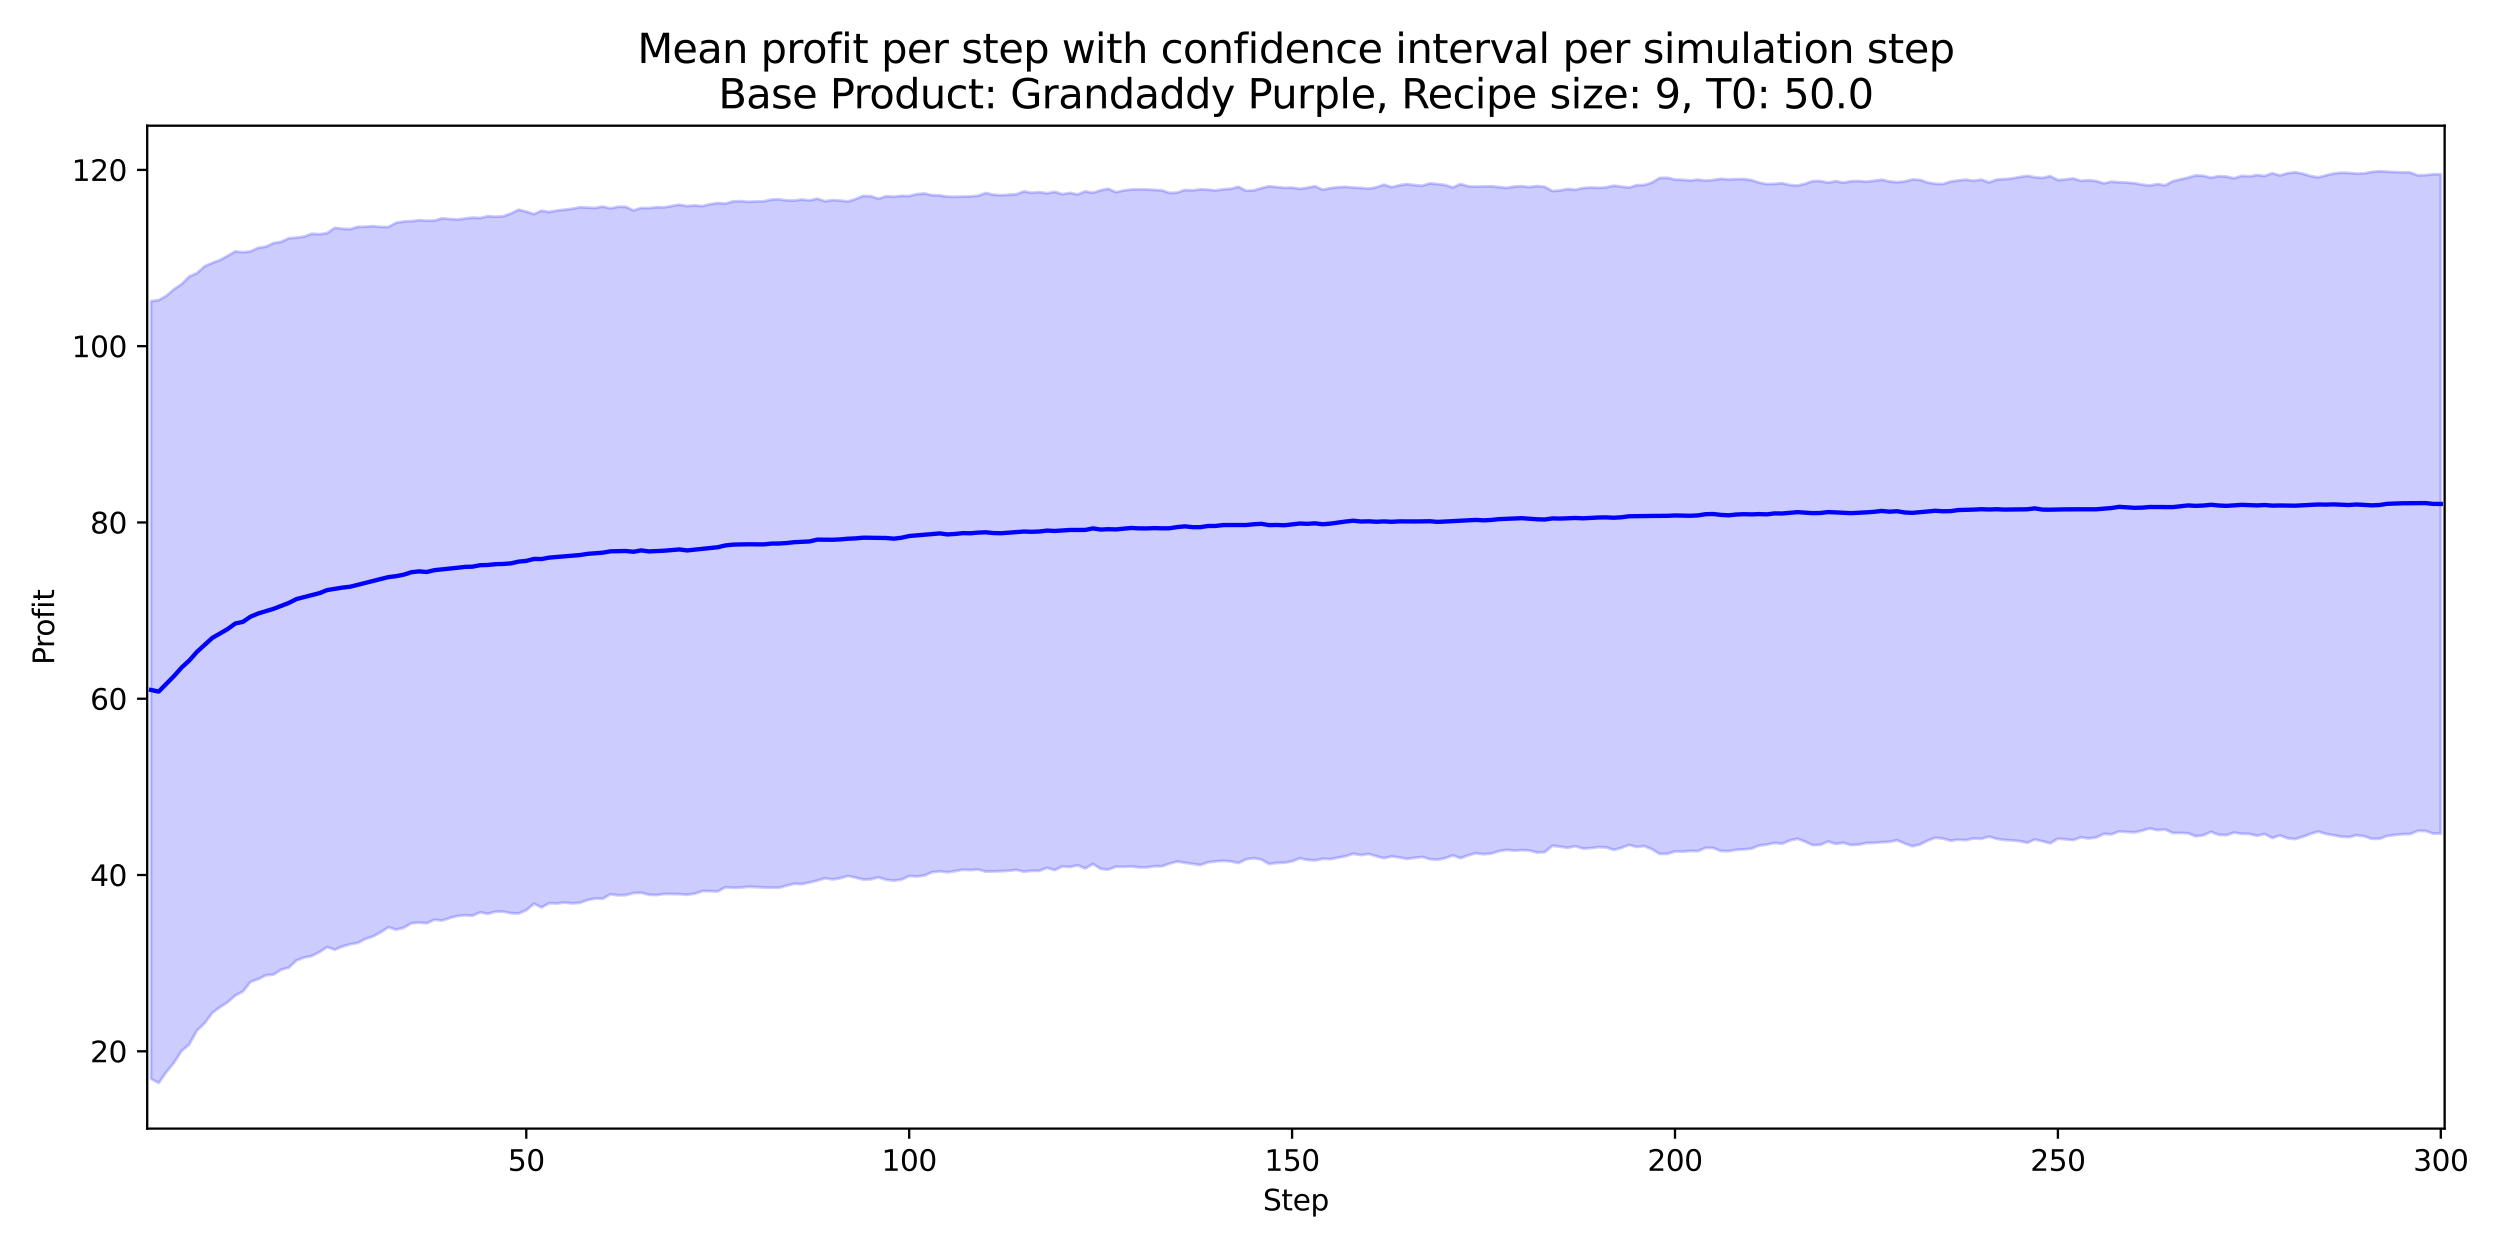 <?xml version="1.0" encoding="utf-8" standalone="no"?>
<!DOCTYPE svg PUBLIC "-//W3C//DTD SVG 1.1//EN"
  "http://www.w3.org/Graphics/SVG/1.1/DTD/svg11.dtd">
<svg xmlns:xlink="http://www.w3.org/1999/xlink" width="864pt" height="432pt" viewBox="0 0 864 432" xmlns="http://www.w3.org/2000/svg" version="1.1">
 <defs>
  <style type="text/css">*{stroke-linejoin: round; stroke-linecap: butt}</style>
 </defs>
 <g id="figure_1">
  <g id="patch_1">
   <path d="M 0 432 
L 864 432 
L 864 0 
L 0 0 
z
" style="fill: #ffffff"/>
  </g>
  <g id="axes_1">
   <g id="patch_2">
    <path d="M 50.87 390.04 
L 844.866 390.04 
L 844.866 43.44 
L 50.87 43.44 
z
" style="fill: #ffffff"/>
   </g>
   <g id="FillBetweenPolyCollection_1">
    <defs>
     <path id="ma1420faa68" d="M 52.193 -327.915 
L 52.193 -59.173 
L 54.84 -57.715 
L 57.487 -61.469 
L 60.133 -64.711 
L 62.78 -68.809 
L 65.427 -71.056 
L 68.073 -75.859 
L 70.72 -78.362 
L 73.367 -81.945 
L 76.013 -83.915 
L 78.66 -85.613 
L 81.307 -87.953 
L 83.953 -89.356 
L 86.6 -92.676 
L 89.246 -93.627 
L 91.893 -94.944 
L 94.54 -95.184 
L 97.186 -96.896 
L 99.833 -97.596 
L 102.48 -100.084 
L 105.126 -101.095 
L 107.773 -101.605 
L 110.42 -102.964 
L 113.066 -104.7 
L 115.713 -103.786 
L 118.36 -104.907 
L 121.006 -105.668 
L 123.653 -106.132 
L 126.3 -107.518 
L 128.946 -108.396 
L 131.593 -109.816 
L 134.24 -111.564 
L 136.886 -110.741 
L 139.533 -111.344 
L 142.18 -112.927 
L 144.826 -113.173 
L 147.473 -112.906 
L 150.119 -114.148 
L 152.766 -113.847 
L 155.413 -114.75 
L 158.059 -115.424 
L 160.706 -115.684 
L 163.353 -115.552 
L 165.999 -116.715 
L 168.646 -116.19 
L 171.293 -116.964 
L 173.939 -116.921 
L 176.586 -116.405 
L 179.233 -116.307 
L 181.879 -117.428 
L 184.526 -119.653 
L 187.173 -118.398 
L 189.819 -119.851 
L 192.466 -119.762 
L 195.113 -120.081 
L 197.759 -119.79 
L 200.406 -119.987 
L 203.053 -120.94 
L 205.699 -121.482 
L 208.346 -121.41 
L 210.993 -122.958 
L 213.639 -122.566 
L 216.286 -122.639 
L 218.932 -123.35 
L 221.579 -123.471 
L 224.226 -122.788 
L 226.872 -122.662 
L 229.519 -123.037 
L 232.166 -123.017 
L 234.812 -122.986 
L 237.459 -122.763 
L 240.106 -123.139 
L 242.752 -124.048 
L 245.399 -124.008 
L 248.046 -123.921 
L 250.692 -125.372 
L 253.339 -125.165 
L 255.986 -125.259 
L 258.632 -125.534 
L 261.279 -125.427 
L 263.926 -125.289 
L 266.572 -125.248 
L 269.219 -125.194 
L 271.866 -125.915 
L 274.512 -126.575 
L 277.159 -126.452 
L 279.806 -127.038 
L 282.452 -127.658 
L 285.099 -128.475 
L 287.745 -128.079 
L 290.392 -128.491 
L 293.039 -129.267 
L 295.685 -128.693 
L 298.332 -128.053 
L 300.979 -128.109 
L 303.625 -128.79 
L 306.272 -127.946 
L 308.919 -127.659 
L 311.565 -128.002 
L 314.212 -129.247 
L 316.859 -129.084 
L 319.505 -129.456 
L 322.152 -130.585 
L 324.799 -130.867 
L 327.445 -130.539 
L 330.092 -130.941 
L 332.739 -131.432 
L 335.385 -131.297 
L 338.032 -131.523 
L 340.679 -130.78 
L 343.325 -130.842 
L 345.972 -130.92 
L 348.618 -131.07 
L 351.265 -131.367 
L 353.912 -130.745 
L 356.558 -131.056 
L 359.205 -131.029 
L 361.852 -132.08 
L 364.498 -131.281 
L 367.145 -132.574 
L 369.792 -132.354 
L 372.438 -132.956 
L 375.085 -131.856 
L 377.732 -133.41 
L 380.378 -131.722 
L 383.025 -131.467 
L 385.672 -132.472 
L 388.318 -132.4 
L 390.965 -132.573 
L 393.612 -132.236 
L 396.258 -132.23 
L 398.905 -132.624 
L 401.552 -132.6 
L 404.198 -133.537 
L 406.845 -134.257 
L 409.492 -133.839 
L 412.138 -133.457 
L 414.785 -133.044 
L 417.431 -133.962 
L 420.078 -134.303 
L 422.725 -134.503 
L 425.371 -134.304 
L 428.018 -133.726 
L 430.665 -135.02 
L 433.311 -135.427 
L 435.958 -134.927 
L 438.605 -133.403 
L 441.251 -133.781 
L 443.898 -133.848 
L 446.545 -134.307 
L 449.191 -135.395 
L 451.838 -134.81 
L 454.485 -134.641 
L 457.131 -135.202 
L 459.778 -135.085 
L 462.425 -135.606 
L 465.071 -136.1 
L 467.718 -136.952 
L 470.365 -136.487 
L 473.011 -136.865 
L 475.658 -136.091 
L 478.305 -135.397 
L 480.951 -136.037 
L 483.598 -135.665 
L 486.244 -135.172 
L 488.891 -135.52 
L 491.538 -135.845 
L 494.184 -135.073 
L 496.831 -134.897 
L 499.478 -135.432 
L 502.124 -136.376 
L 504.771 -135.42 
L 507.418 -136.408 
L 510.064 -137.13 
L 512.711 -136.783 
L 515.358 -136.996 
L 518.004 -137.828 
L 520.651 -138.29 
L 523.298 -138.028 
L 525.944 -138.182 
L 528.591 -138.069 
L 531.238 -137.36 
L 533.884 -137.507 
L 536.531 -139.694 
L 539.178 -139.396 
L 541.824 -139.003 
L 544.471 -139.56 
L 547.117 -138.723 
L 549.764 -138.908 
L 552.411 -139.23 
L 555.057 -139.137 
L 557.704 -138.295 
L 560.351 -138.949 
L 562.997 -139.998 
L 565.644 -139.3 
L 568.291 -139.596 
L 570.937 -138.485 
L 573.584 -136.883 
L 576.231 -136.904 
L 578.877 -137.753 
L 581.524 -137.683 
L 584.171 -137.904 
L 586.817 -137.844 
L 589.464 -139.024 
L 592.111 -138.922 
L 594.757 -137.884 
L 597.404 -137.848 
L 600.051 -138.308 
L 602.697 -138.456 
L 605.344 -138.71 
L 607.991 -139.797 
L 610.637 -140.091 
L 613.284 -140.678 
L 615.93 -140.394 
L 618.577 -141.518 
L 621.224 -142.139 
L 623.87 -141.114 
L 626.517 -139.902 
L 629.164 -140.015 
L 631.81 -141.185 
L 634.457 -140.357 
L 637.104 -140.723 
L 639.75 -139.942 
L 642.397 -140.11 
L 645.044 -140.651 
L 647.69 -140.684 
L 650.337 -140.949 
L 652.984 -141.052 
L 655.63 -141.614 
L 658.277 -140.483 
L 660.924 -139.534 
L 663.57 -140.16 
L 666.217 -141.48 
L 668.864 -142.467 
L 671.51 -142.186 
L 674.157 -141.455 
L 676.804 -141.828 
L 679.45 -141.632 
L 682.097 -142.228 
L 684.743 -142.113 
L 687.39 -142.879 
L 690.037 -142.09 
L 692.683 -141.715 
L 695.33 -141.543 
L 697.977 -141.331 
L 700.623 -140.739 
L 703.27 -141.879 
L 705.917 -141.24 
L 708.563 -140.557 
L 711.21 -142.153 
L 713.857 -141.945 
L 716.503 -141.648 
L 719.15 -142.636 
L 721.797 -142.252 
L 724.443 -142.548 
L 727.09 -143.814 
L 729.737 -143.63 
L 732.383 -144.667 
L 735.03 -144.477 
L 737.677 -144.317 
L 740.323 -144.922 
L 742.97 -145.706 
L 745.616 -145.096 
L 748.263 -145.349 
L 750.91 -144.122 
L 753.556 -144.122 
L 756.203 -144.032 
L 758.85 -142.979 
L 761.496 -143.337 
L 764.143 -144.53 
L 766.79 -143.497 
L 769.436 -143.364 
L 772.083 -144.277 
L 774.73 -143.828 
L 777.376 -143.799 
L 780.023 -143.158 
L 782.67 -143.746 
L 785.316 -142.388 
L 787.963 -143.274 
L 790.61 -142.29 
L 793.256 -142.017 
L 795.903 -142.825 
L 798.55 -143.83 
L 801.196 -144.618 
L 803.843 -143.799 
L 806.49 -143.361 
L 809.136 -142.842 
L 811.783 -142.693 
L 814.429 -143.335 
L 817.076 -142.978 
L 819.723 -142.101 
L 822.369 -142.137 
L 825.016 -143.081 
L 827.663 -143.445 
L 830.309 -143.7 
L 832.956 -143.733 
L 835.603 -144.858 
L 838.249 -144.818 
L 840.896 -143.933 
L 843.543 -143.928 
L 843.543 -371.742 
L 843.543 -371.742 
L 840.896 -371.774 
L 838.249 -371.453 
L 835.603 -371.381 
L 832.956 -372.394 
L 830.309 -372.447 
L 827.663 -372.52 
L 825.016 -372.671 
L 822.369 -372.805 
L 819.723 -372.601 
L 817.076 -372.069 
L 814.429 -371.976 
L 811.783 -372.234 
L 809.136 -372.305 
L 806.49 -372.019 
L 803.843 -371.393 
L 801.196 -370.69 
L 798.55 -371.14 
L 795.903 -371.946 
L 793.256 -372.449 
L 790.61 -372.145 
L 787.963 -371.348 
L 785.316 -372.121 
L 782.67 -371.19 
L 780.023 -371.496 
L 777.376 -371.016 
L 774.73 -371.221 
L 772.083 -370.369 
L 769.436 -370.985 
L 766.79 -371.107 
L 764.143 -370.577 
L 761.496 -371.241 
L 758.85 -371.374 
L 756.203 -370.611 
L 753.556 -370.017 
L 750.91 -369.362 
L 748.263 -367.951 
L 745.616 -368.378 
L 742.97 -367.863 
L 740.323 -368.187 
L 737.677 -368.67 
L 735.03 -368.892 
L 732.383 -369.009 
L 729.737 -369.221 
L 727.09 -368.612 
L 724.443 -369.439 
L 721.797 -369.719 
L 719.15 -369.488 
L 716.503 -370.337 
L 713.857 -369.997 
L 711.21 -369.745 
L 708.563 -371.143 
L 705.917 -370.501 
L 703.27 -370.739 
L 700.623 -371.239 
L 697.977 -370.792 
L 695.33 -370.334 
L 692.683 -370.065 
L 690.037 -369.929 
L 687.39 -368.961 
L 684.743 -369.92 
L 682.097 -369.532 
L 679.45 -369.907 
L 676.804 -369.63 
L 674.157 -369.264 
L 671.51 -368.416 
L 668.864 -368.49 
L 666.217 -368.914 
L 663.57 -369.822 
L 660.924 -369.979 
L 658.277 -369.288 
L 655.63 -369.032 
L 652.984 -369.277 
L 650.337 -369.898 
L 647.69 -369.542 
L 645.044 -369.209 
L 642.397 -369.431 
L 639.75 -369.37 
L 637.104 -368.862 
L 634.457 -369.391 
L 631.81 -368.87 
L 629.164 -369.41 
L 626.517 -369.406 
L 623.87 -368.504 
L 621.224 -367.863 
L 618.577 -368.049 
L 615.93 -368.676 
L 613.284 -368.469 
L 610.637 -368.381 
L 607.991 -368.874 
L 605.344 -369.739 
L 602.697 -370.133 
L 600.051 -370.058 
L 597.404 -369.976 
L 594.757 -370.219 
L 592.111 -369.803 
L 589.464 -369.558 
L 586.817 -369.918 
L 584.171 -369.597 
L 581.524 -369.864 
L 578.877 -369.95 
L 576.231 -370.56 
L 573.584 -370.501 
L 570.937 -368.897 
L 568.291 -368.053 
L 565.644 -367.997 
L 562.997 -367.154 
L 560.351 -367.51 
L 557.704 -367.831 
L 555.057 -367.252 
L 552.411 -367.067 
L 549.764 -367.203 
L 547.117 -367.009 
L 544.471 -366.42 
L 541.824 -366.696 
L 539.178 -366.16 
L 536.531 -365.983 
L 533.884 -367.421 
L 531.238 -367.696 
L 528.591 -367.339 
L 525.944 -367.652 
L 523.298 -367.52 
L 520.651 -367.073 
L 518.004 -367.341 
L 515.358 -367.607 
L 512.711 -367.546 
L 510.064 -367.501 
L 507.418 -367.622 
L 504.771 -368.396 
L 502.124 -367.202 
L 499.478 -368.063 
L 496.831 -368.363 
L 494.184 -368.641 
L 491.538 -367.787 
L 488.891 -368.039 
L 486.244 -368.365 
L 483.598 -367.966 
L 480.951 -367.296 
L 478.305 -368.199 
L 475.658 -367.266 
L 473.011 -366.805 
L 470.365 -367.045 
L 467.718 -367.149 
L 465.071 -367.425 
L 462.425 -367.292 
L 459.778 -366.991 
L 457.131 -366.424 
L 454.485 -367.63 
L 451.838 -367.125 
L 449.191 -366.751 
L 446.545 -367.15 
L 443.898 -367.089 
L 441.251 -367.353 
L 438.605 -367.621 
L 435.958 -367 
L 433.311 -366.209 
L 430.665 -366.088 
L 428.018 -367.444 
L 425.371 -366.742 
L 422.725 -366.57 
L 420.078 -366.169 
L 417.431 -366.465 
L 414.785 -366.559 
L 412.138 -366.184 
L 409.492 -366.344 
L 406.845 -365.437 
L 404.198 -365.329 
L 401.552 -366.207 
L 398.905 -366.357 
L 396.258 -366.522 
L 393.612 -366.555 
L 390.965 -366.502 
L 388.318 -366.174 
L 385.672 -365.598 
L 383.025 -366.755 
L 380.378 -366.241 
L 377.732 -365.368 
L 375.085 -365.862 
L 372.438 -364.789 
L 369.792 -365.327 
L 367.145 -364.877 
L 364.498 -365.719 
L 361.852 -365.188 
L 359.205 -365.606 
L 356.558 -365.354 
L 353.912 -365.866 
L 351.265 -364.873 
L 348.618 -364.693 
L 345.972 -364.509 
L 343.325 -364.706 
L 340.679 -365.298 
L 338.032 -364.353 
L 335.385 -364.1 
L 332.739 -364.072 
L 330.092 -363.994 
L 327.445 -364.053 
L 324.799 -364.44 
L 322.152 -364.543 
L 319.505 -365.125 
L 316.859 -364.899 
L 314.212 -364.253 
L 311.565 -364.312 
L 308.919 -364.016 
L 306.272 -364.186 
L 303.625 -363.324 
L 300.979 -364.162 
L 298.332 -364.31 
L 295.685 -363.178 
L 293.039 -362.373 
L 290.392 -362.672 
L 287.745 -362.842 
L 285.099 -362.453 
L 282.452 -363.353 
L 279.806 -362.726 
L 277.159 -363.069 
L 274.512 -362.666 
L 271.866 -362.746 
L 269.219 -363.126 
L 266.572 -363.026 
L 263.926 -362.423 
L 261.279 -362.383 
L 258.632 -362.258 
L 255.986 -362.47 
L 253.339 -362.402 
L 250.692 -361.616 
L 248.046 -361.829 
L 245.399 -361.432 
L 242.752 -360.762 
L 240.106 -360.995 
L 237.459 -360.777 
L 234.812 -361.244 
L 232.166 -360.821 
L 229.519 -360.309 
L 226.872 -360.387 
L 224.226 -360.073 
L 221.579 -360.108 
L 218.932 -359.271 
L 216.286 -360.509 
L 213.639 -360.541 
L 210.993 -359.98 
L 208.346 -360.589 
L 205.699 -360.136 
L 203.053 -360.24 
L 200.406 -360.363 
L 197.759 -359.835 
L 195.113 -359.526 
L 192.466 -359.234 
L 189.819 -358.725 
L 187.173 -359.207 
L 184.526 -357.981 
L 181.879 -358.884 
L 179.233 -359.506 
L 176.586 -358.199 
L 173.939 -357.26 
L 171.293 -357.08 
L 168.646 -357.29 
L 165.999 -356.645 
L 163.353 -356.777 
L 160.706 -356.483 
L 158.059 -356.13 
L 155.413 -356.321 
L 152.766 -356.543 
L 150.119 -355.75 
L 147.473 -355.742 
L 144.826 -355.885 
L 142.18 -355.563 
L 139.533 -355.446 
L 136.886 -355.006 
L 134.24 -353.556 
L 131.593 -353.587 
L 128.946 -353.838 
L 126.3 -353.636 
L 123.653 -353.613 
L 121.006 -352.787 
L 118.36 -352.954 
L 115.713 -353.264 
L 113.066 -351.438 
L 110.42 -351.061 
L 107.773 -351.209 
L 105.126 -350.216 
L 102.48 -349.858 
L 99.833 -349.673 
L 97.186 -348.408 
L 94.54 -347.999 
L 91.893 -346.732 
L 89.246 -346.354 
L 86.6 -345.106 
L 83.953 -344.843 
L 81.307 -345.089 
L 78.66 -343.569 
L 76.013 -342.117 
L 73.367 -341.134 
L 70.72 -339.952 
L 68.073 -337.604 
L 65.427 -336.432 
L 62.78 -333.841 
L 60.133 -332.003 
L 57.487 -329.754 
L 54.84 -328.27 
L 52.193 -327.915 
z
" style="stroke: #0000ff; stroke-opacity: 0.2"/>
    </defs>
    <g clip-path="url(#pa22793db79)">
     <use xlink:href="#ma1420faa68" x="0" y="432" style="fill: #0000ff; fill-opacity: 0.2; stroke: #0000ff; stroke-opacity: 0.2"/>
    </g>
   </g>
   <g id="matplotlib.axis_1">
    <g id="xtick_1">
     <g id="line2d_1">
      <defs>
       <path id="mcbb7d64d4e" d="M 0 0 
L 0 3.5 
" style="stroke: #000000; stroke-width: 0.8"/>
      </defs>
      <g>
       <use xlink:href="#mcbb7d64d4e" x="181.879" y="390.04" style="stroke: #000000; stroke-width: 0.8"/>
      </g>
     </g>
     <g id="text_1">
      <!-- 50 -->
      <g transform="translate(175.517 404.638) scale(0.1 -0.1)">
       <defs>
        <path id="DejaVuSans-35" d="M 691 4666 
L 3169 4666 
L 3169 4134 
L 1269 4134 
L 1269 2991 
Q 1406 3038 1543 3061 
Q 1681 3084 1819 3084 
Q 2600 3084 3056 2656 
Q 3513 2228 3513 1497 
Q 3513 744 3044 326 
Q 2575 -91 1722 -91 
Q 1428 -91 1123 -41 
Q 819 9 494 109 
L 494 744 
Q 775 591 1075 516 
Q 1375 441 1709 441 
Q 2250 441 2565 725 
Q 2881 1009 2881 1497 
Q 2881 1984 2565 2268 
Q 2250 2553 1709 2553 
Q 1456 2553 1204 2497 
Q 953 2441 691 2322 
L 691 4666 
z
" transform="scale(0.016)"/>
        <path id="DejaVuSans-30" d="M 2034 4250 
Q 1547 4250 1301 3770 
Q 1056 3291 1056 2328 
Q 1056 1369 1301 889 
Q 1547 409 2034 409 
Q 2525 409 2770 889 
Q 3016 1369 3016 2328 
Q 3016 3291 2770 3770 
Q 2525 4250 2034 4250 
z
M 2034 4750 
Q 2819 4750 3233 4129 
Q 3647 3509 3647 2328 
Q 3647 1150 3233 529 
Q 2819 -91 2034 -91 
Q 1250 -91 836 529 
Q 422 1150 422 2328 
Q 422 3509 836 4129 
Q 1250 4750 2034 4750 
z
" transform="scale(0.016)"/>
       </defs>
       <use xlink:href="#DejaVuSans-35"/>
       <use xlink:href="#DejaVuSans-30" transform="translate(63.623 0)"/>
      </g>
     </g>
    </g>
    <g id="xtick_2">
     <g id="line2d_2">
      <g>
       <use xlink:href="#mcbb7d64d4e" x="314.212" y="390.04" style="stroke: #000000; stroke-width: 0.8"/>
      </g>
     </g>
     <g id="text_2">
      <!-- 100 -->
      <g transform="translate(304.668 404.638) scale(0.1 -0.1)">
       <defs>
        <path id="DejaVuSans-31" d="M 794 531 
L 1825 531 
L 1825 4091 
L 703 3866 
L 703 4441 
L 1819 4666 
L 2450 4666 
L 2450 531 
L 3481 531 
L 3481 0 
L 794 0 
L 794 531 
z
" transform="scale(0.016)"/>
       </defs>
       <use xlink:href="#DejaVuSans-31"/>
       <use xlink:href="#DejaVuSans-30" transform="translate(63.623 0)"/>
       <use xlink:href="#DejaVuSans-30" transform="translate(127.246 0)"/>
      </g>
     </g>
    </g>
    <g id="xtick_3">
     <g id="line2d_3">
      <g>
       <use xlink:href="#mcbb7d64d4e" x="446.545" y="390.04" style="stroke: #000000; stroke-width: 0.8"/>
      </g>
     </g>
     <g id="text_3">
      <!-- 150 -->
      <g transform="translate(437.001 404.638) scale(0.1 -0.1)">
       <use xlink:href="#DejaVuSans-31"/>
       <use xlink:href="#DejaVuSans-35" transform="translate(63.623 0)"/>
       <use xlink:href="#DejaVuSans-30" transform="translate(127.246 0)"/>
      </g>
     </g>
    </g>
    <g id="xtick_4">
     <g id="line2d_4">
      <g>
       <use xlink:href="#mcbb7d64d4e" x="578.877" y="390.04" style="stroke: #000000; stroke-width: 0.8"/>
      </g>
     </g>
     <g id="text_4">
      <!-- 200 -->
      <g transform="translate(569.334 404.638) scale(0.1 -0.1)">
       <defs>
        <path id="DejaVuSans-32" d="M 1228 531 
L 3431 531 
L 3431 0 
L 469 0 
L 469 531 
Q 828 903 1448 1529 
Q 2069 2156 2228 2338 
Q 2531 2678 2651 2914 
Q 2772 3150 2772 3378 
Q 2772 3750 2511 3984 
Q 2250 4219 1831 4219 
Q 1534 4219 1204 4116 
Q 875 4013 500 3803 
L 500 4441 
Q 881 4594 1212 4672 
Q 1544 4750 1819 4750 
Q 2544 4750 2975 4387 
Q 3406 4025 3406 3419 
Q 3406 3131 3298 2873 
Q 3191 2616 2906 2266 
Q 2828 2175 2409 1742 
Q 1991 1309 1228 531 
z
" transform="scale(0.016)"/>
       </defs>
       <use xlink:href="#DejaVuSans-32"/>
       <use xlink:href="#DejaVuSans-30" transform="translate(63.623 0)"/>
       <use xlink:href="#DejaVuSans-30" transform="translate(127.246 0)"/>
      </g>
     </g>
    </g>
    <g id="xtick_5">
     <g id="line2d_5">
      <g>
       <use xlink:href="#mcbb7d64d4e" x="711.21" y="390.04" style="stroke: #000000; stroke-width: 0.8"/>
      </g>
     </g>
     <g id="text_5">
      <!-- 250 -->
      <g transform="translate(701.666 404.638) scale(0.1 -0.1)">
       <use xlink:href="#DejaVuSans-32"/>
       <use xlink:href="#DejaVuSans-35" transform="translate(63.623 0)"/>
       <use xlink:href="#DejaVuSans-30" transform="translate(127.246 0)"/>
      </g>
     </g>
    </g>
    <g id="xtick_6">
     <g id="line2d_6">
      <g>
       <use xlink:href="#mcbb7d64d4e" x="843.543" y="390.04" style="stroke: #000000; stroke-width: 0.8"/>
      </g>
     </g>
     <g id="text_6">
      <!-- 300 -->
      <g transform="translate(833.999 404.638) scale(0.1 -0.1)">
       <defs>
        <path id="DejaVuSans-33" d="M 2597 2516 
Q 3050 2419 3304 2112 
Q 3559 1806 3559 1356 
Q 3559 666 3084 287 
Q 2609 -91 1734 -91 
Q 1441 -91 1130 -33 
Q 819 25 488 141 
L 488 750 
Q 750 597 1062 519 
Q 1375 441 1716 441 
Q 2309 441 2620 675 
Q 2931 909 2931 1356 
Q 2931 1769 2642 2001 
Q 2353 2234 1838 2234 
L 1294 2234 
L 1294 2753 
L 1863 2753 
Q 2328 2753 2575 2939 
Q 2822 3125 2822 3475 
Q 2822 3834 2567 4026 
Q 2313 4219 1838 4219 
Q 1578 4219 1281 4162 
Q 984 4106 628 3988 
L 628 4550 
Q 988 4650 1302 4700 
Q 1616 4750 1894 4750 
Q 2613 4750 3031 4423 
Q 3450 4097 3450 3541 
Q 3450 3153 3228 2886 
Q 3006 2619 2597 2516 
z
" transform="scale(0.016)"/>
       </defs>
       <use xlink:href="#DejaVuSans-33"/>
       <use xlink:href="#DejaVuSans-30" transform="translate(63.623 0)"/>
       <use xlink:href="#DejaVuSans-30" transform="translate(127.246 0)"/>
      </g>
     </g>
    </g>
    <g id="text_7">
     <!-- Step -->
     <g transform="translate(436.483 418.317) scale(0.1 -0.1)">
      <defs>
       <path id="DejaVuSans-53" d="M 3425 4513 
L 3425 3897 
Q 3066 4069 2747 4153 
Q 2428 4238 2131 4238 
Q 1616 4238 1336 4038 
Q 1056 3838 1056 3469 
Q 1056 3159 1242 3001 
Q 1428 2844 1947 2747 
L 2328 2669 
Q 3034 2534 3370 2195 
Q 3706 1856 3706 1288 
Q 3706 609 3251 259 
Q 2797 -91 1919 -91 
Q 1588 -91 1214 -16 
Q 841 59 441 206 
L 441 856 
Q 825 641 1194 531 
Q 1563 422 1919 422 
Q 2459 422 2753 634 
Q 3047 847 3047 1241 
Q 3047 1584 2836 1778 
Q 2625 1972 2144 2069 
L 1759 2144 
Q 1053 2284 737 2584 
Q 422 2884 422 3419 
Q 422 4038 858 4394 
Q 1294 4750 2059 4750 
Q 2388 4750 2728 4690 
Q 3069 4631 3425 4513 
z
" transform="scale(0.016)"/>
       <path id="DejaVuSans-74" d="M 1172 4494 
L 1172 3500 
L 2356 3500 
L 2356 3053 
L 1172 3053 
L 1172 1153 
Q 1172 725 1289 603 
Q 1406 481 1766 481 
L 2356 481 
L 2356 0 
L 1766 0 
Q 1100 0 847 248 
Q 594 497 594 1153 
L 594 3053 
L 172 3053 
L 172 3500 
L 594 3500 
L 594 4494 
L 1172 4494 
z
" transform="scale(0.016)"/>
       <path id="DejaVuSans-65" d="M 3597 1894 
L 3597 1613 
L 953 1613 
Q 991 1019 1311 708 
Q 1631 397 2203 397 
Q 2534 397 2845 478 
Q 3156 559 3463 722 
L 3463 178 
Q 3153 47 2828 -22 
Q 2503 -91 2169 -91 
Q 1331 -91 842 396 
Q 353 884 353 1716 
Q 353 2575 817 3079 
Q 1281 3584 2069 3584 
Q 2775 3584 3186 3129 
Q 3597 2675 3597 1894 
z
M 3022 2063 
Q 3016 2534 2758 2815 
Q 2500 3097 2075 3097 
Q 1594 3097 1305 2825 
Q 1016 2553 972 2059 
L 3022 2063 
z
" transform="scale(0.016)"/>
       <path id="DejaVuSans-70" d="M 1159 525 
L 1159 -1331 
L 581 -1331 
L 581 3500 
L 1159 3500 
L 1159 2969 
Q 1341 3281 1617 3432 
Q 1894 3584 2278 3584 
Q 2916 3584 3314 3078 
Q 3713 2572 3713 1747 
Q 3713 922 3314 415 
Q 2916 -91 2278 -91 
Q 1894 -91 1617 61 
Q 1341 213 1159 525 
z
M 3116 1747 
Q 3116 2381 2855 2742 
Q 2594 3103 2138 3103 
Q 1681 3103 1420 2742 
Q 1159 2381 1159 1747 
Q 1159 1113 1420 752 
Q 1681 391 2138 391 
Q 2594 391 2855 752 
Q 3116 1113 3116 1747 
z
" transform="scale(0.016)"/>
      </defs>
      <use xlink:href="#DejaVuSans-53"/>
      <use xlink:href="#DejaVuSans-74" transform="translate(63.477 0)"/>
      <use xlink:href="#DejaVuSans-65" transform="translate(102.686 0)"/>
      <use xlink:href="#DejaVuSans-70" transform="translate(164.209 0)"/>
     </g>
    </g>
   </g>
   <g id="matplotlib.axis_2">
    <g id="ytick_1">
     <g id="line2d_7">
      <defs>
       <path id="m00dc8fda9b" d="M 0 0 
L -3.5 0 
" style="stroke: #000000; stroke-width: 0.8"/>
      </defs>
      <g>
       <use xlink:href="#m00dc8fda9b" x="50.87" y="363.322" style="stroke: #000000; stroke-width: 0.8"/>
      </g>
     </g>
     <g id="text_8">
      <!-- 20 -->
      <g transform="translate(31.145 367.121) scale(0.1 -0.1)">
       <use xlink:href="#DejaVuSans-32"/>
       <use xlink:href="#DejaVuSans-30" transform="translate(63.623 0)"/>
      </g>
     </g>
    </g>
    <g id="ytick_2">
     <g id="line2d_8">
      <g>
       <use xlink:href="#m00dc8fda9b" x="50.87" y="302.402" style="stroke: #000000; stroke-width: 0.8"/>
      </g>
     </g>
     <g id="text_9">
      <!-- 40 -->
      <g transform="translate(31.145 306.201) scale(0.1 -0.1)">
       <defs>
        <path id="DejaVuSans-34" d="M 2419 4116 
L 825 1625 
L 2419 1625 
L 2419 4116 
z
M 2253 4666 
L 3047 4666 
L 3047 1625 
L 3713 1625 
L 3713 1100 
L 3047 1100 
L 3047 0 
L 2419 0 
L 2419 1100 
L 313 1100 
L 313 1709 
L 2253 4666 
z
" transform="scale(0.016)"/>
       </defs>
       <use xlink:href="#DejaVuSans-34"/>
       <use xlink:href="#DejaVuSans-30" transform="translate(63.623 0)"/>
      </g>
     </g>
    </g>
    <g id="ytick_3">
     <g id="line2d_9">
      <g>
       <use xlink:href="#m00dc8fda9b" x="50.87" y="241.482" style="stroke: #000000; stroke-width: 0.8"/>
      </g>
     </g>
     <g id="text_10">
      <!-- 60 -->
      <g transform="translate(31.145 245.281) scale(0.1 -0.1)">
       <defs>
        <path id="DejaVuSans-36" d="M 2113 2584 
Q 1688 2584 1439 2293 
Q 1191 2003 1191 1497 
Q 1191 994 1439 701 
Q 1688 409 2113 409 
Q 2538 409 2786 701 
Q 3034 994 3034 1497 
Q 3034 2003 2786 2293 
Q 2538 2584 2113 2584 
z
M 3366 4563 
L 3366 3988 
Q 3128 4100 2886 4159 
Q 2644 4219 2406 4219 
Q 1781 4219 1451 3797 
Q 1122 3375 1075 2522 
Q 1259 2794 1537 2939 
Q 1816 3084 2150 3084 
Q 2853 3084 3261 2657 
Q 3669 2231 3669 1497 
Q 3669 778 3244 343 
Q 2819 -91 2113 -91 
Q 1303 -91 875 529 
Q 447 1150 447 2328 
Q 447 3434 972 4092 
Q 1497 4750 2381 4750 
Q 2619 4750 2861 4703 
Q 3103 4656 3366 4563 
z
" transform="scale(0.016)"/>
       </defs>
       <use xlink:href="#DejaVuSans-36"/>
       <use xlink:href="#DejaVuSans-30" transform="translate(63.623 0)"/>
      </g>
     </g>
    </g>
    <g id="ytick_4">
     <g id="line2d_10">
      <g>
       <use xlink:href="#m00dc8fda9b" x="50.87" y="180.561" style="stroke: #000000; stroke-width: 0.8"/>
      </g>
     </g>
     <g id="text_11">
      <!-- 80 -->
      <g transform="translate(31.145 184.361) scale(0.1 -0.1)">
       <defs>
        <path id="DejaVuSans-38" d="M 2034 2216 
Q 1584 2216 1326 1975 
Q 1069 1734 1069 1313 
Q 1069 891 1326 650 
Q 1584 409 2034 409 
Q 2484 409 2743 651 
Q 3003 894 3003 1313 
Q 3003 1734 2745 1975 
Q 2488 2216 2034 2216 
z
M 1403 2484 
Q 997 2584 770 2862 
Q 544 3141 544 3541 
Q 544 4100 942 4425 
Q 1341 4750 2034 4750 
Q 2731 4750 3128 4425 
Q 3525 4100 3525 3541 
Q 3525 3141 3298 2862 
Q 3072 2584 2669 2484 
Q 3125 2378 3379 2068 
Q 3634 1759 3634 1313 
Q 3634 634 3220 271 
Q 2806 -91 2034 -91 
Q 1263 -91 848 271 
Q 434 634 434 1313 
Q 434 1759 690 2068 
Q 947 2378 1403 2484 
z
M 1172 3481 
Q 1172 3119 1398 2916 
Q 1625 2713 2034 2713 
Q 2441 2713 2670 2916 
Q 2900 3119 2900 3481 
Q 2900 3844 2670 4047 
Q 2441 4250 2034 4250 
Q 1625 4250 1398 4047 
Q 1172 3844 1172 3481 
z
" transform="scale(0.016)"/>
       </defs>
       <use xlink:href="#DejaVuSans-38"/>
       <use xlink:href="#DejaVuSans-30" transform="translate(63.623 0)"/>
      </g>
     </g>
    </g>
    <g id="ytick_5">
     <g id="line2d_11">
      <g>
       <use xlink:href="#m00dc8fda9b" x="50.87" y="119.641" style="stroke: #000000; stroke-width: 0.8"/>
      </g>
     </g>
     <g id="text_12">
      <!-- 100 -->
      <g transform="translate(24.782 123.44) scale(0.1 -0.1)">
       <use xlink:href="#DejaVuSans-31"/>
       <use xlink:href="#DejaVuSans-30" transform="translate(63.623 0)"/>
       <use xlink:href="#DejaVuSans-30" transform="translate(127.246 0)"/>
      </g>
     </g>
    </g>
    <g id="ytick_6">
     <g id="line2d_12">
      <g>
       <use xlink:href="#m00dc8fda9b" x="50.87" y="58.721" style="stroke: #000000; stroke-width: 0.8"/>
      </g>
     </g>
     <g id="text_13">
      <!-- 120 -->
      <g transform="translate(24.782 62.52) scale(0.1 -0.1)">
       <use xlink:href="#DejaVuSans-31"/>
       <use xlink:href="#DejaVuSans-32" transform="translate(63.623 0)"/>
       <use xlink:href="#DejaVuSans-30" transform="translate(127.246 0)"/>
      </g>
     </g>
    </g>
    <g id="text_14">
     <!-- Profit -->
     <g transform="translate(18.703 229.779) rotate(-90) scale(0.1 -0.1)">
      <defs>
       <path id="DejaVuSans-50" d="M 1259 4147 
L 1259 2394 
L 2053 2394 
Q 2494 2394 2734 2622 
Q 2975 2850 2975 3272 
Q 2975 3691 2734 3919 
Q 2494 4147 2053 4147 
L 1259 4147 
z
M 628 4666 
L 2053 4666 
Q 2838 4666 3239 4311 
Q 3641 3956 3641 3272 
Q 3641 2581 3239 2228 
Q 2838 1875 2053 1875 
L 1259 1875 
L 1259 0 
L 628 0 
L 628 4666 
z
" transform="scale(0.016)"/>
       <path id="DejaVuSans-72" d="M 2631 2963 
Q 2534 3019 2420 3045 
Q 2306 3072 2169 3072 
Q 1681 3072 1420 2755 
Q 1159 2438 1159 1844 
L 1159 0 
L 581 0 
L 581 3500 
L 1159 3500 
L 1159 2956 
Q 1341 3275 1631 3429 
Q 1922 3584 2338 3584 
Q 2397 3584 2469 3576 
Q 2541 3569 2628 3553 
L 2631 2963 
z
" transform="scale(0.016)"/>
       <path id="DejaVuSans-6f" d="M 1959 3097 
Q 1497 3097 1228 2736 
Q 959 2375 959 1747 
Q 959 1119 1226 758 
Q 1494 397 1959 397 
Q 2419 397 2687 759 
Q 2956 1122 2956 1747 
Q 2956 2369 2687 2733 
Q 2419 3097 1959 3097 
z
M 1959 3584 
Q 2709 3584 3137 3096 
Q 3566 2609 3566 1747 
Q 3566 888 3137 398 
Q 2709 -91 1959 -91 
Q 1206 -91 779 398 
Q 353 888 353 1747 
Q 353 2609 779 3096 
Q 1206 3584 1959 3584 
z
" transform="scale(0.016)"/>
       <path id="DejaVuSans-66" d="M 2375 4863 
L 2375 4384 
L 1825 4384 
Q 1516 4384 1395 4259 
Q 1275 4134 1275 3809 
L 1275 3500 
L 2222 3500 
L 2222 3053 
L 1275 3053 
L 1275 0 
L 697 0 
L 697 3053 
L 147 3053 
L 147 3500 
L 697 3500 
L 697 3744 
Q 697 4328 969 4595 
Q 1241 4863 1831 4863 
L 2375 4863 
z
" transform="scale(0.016)"/>
       <path id="DejaVuSans-69" d="M 603 3500 
L 1178 3500 
L 1178 0 
L 603 0 
L 603 3500 
z
M 603 4863 
L 1178 4863 
L 1178 4134 
L 603 4134 
L 603 4863 
z
" transform="scale(0.016)"/>
      </defs>
      <use xlink:href="#DejaVuSans-50"/>
      <use xlink:href="#DejaVuSans-72" transform="translate(58.553 0)"/>
      <use xlink:href="#DejaVuSans-6f" transform="translate(97.416 0)"/>
      <use xlink:href="#DejaVuSans-66" transform="translate(158.598 0)"/>
      <use xlink:href="#DejaVuSans-69" transform="translate(193.803 0)"/>
      <use xlink:href="#DejaVuSans-74" transform="translate(221.586 0)"/>
     </g>
    </g>
   </g>
   <g id="line2d_13">
    <path d="M 52.193 238.456 
L 54.84 239.008 
L 60.133 233.643 
L 62.78 230.675 
L 65.427 228.256 
L 68.073 225.268 
L 73.367 220.46 
L 78.66 217.409 
L 81.307 215.479 
L 83.953 214.9 
L 86.6 213.109 
L 89.246 212.01 
L 94.54 210.408 
L 99.833 208.365 
L 102.48 207.029 
L 110.42 204.987 
L 113.066 203.931 
L 118.36 203.07 
L 121.006 202.772 
L 134.24 199.44 
L 136.886 199.126 
L 139.533 198.605 
L 142.18 197.755 
L 144.826 197.471 
L 147.473 197.676 
L 150.119 197.051 
L 158.059 196.223 
L 160.706 195.917 
L 163.353 195.836 
L 165.999 195.32 
L 168.646 195.26 
L 171.293 194.978 
L 173.939 194.909 
L 176.586 194.698 
L 179.233 194.094 
L 181.879 193.844 
L 184.526 193.183 
L 187.173 193.197 
L 189.819 192.712 
L 200.406 191.825 
L 203.053 191.41 
L 208.346 191 
L 210.993 190.531 
L 216.286 190.426 
L 218.932 190.69 
L 221.579 190.21 
L 224.226 190.57 
L 229.519 190.327 
L 234.812 189.885 
L 237.459 190.23 
L 248.046 189.125 
L 250.692 188.506 
L 253.339 188.217 
L 258.632 188.104 
L 263.926 188.144 
L 266.572 187.863 
L 269.219 187.84 
L 271.866 187.67 
L 274.512 187.379 
L 279.806 187.118 
L 282.452 186.495 
L 287.745 186.54 
L 290.392 186.418 
L 293.039 186.18 
L 295.685 186.064 
L 298.332 185.819 
L 306.272 185.934 
L 308.919 186.163 
L 311.565 185.843 
L 314.212 185.25 
L 324.799 184.346 
L 327.445 184.704 
L 330.092 184.533 
L 332.739 184.248 
L 335.385 184.301 
L 338.032 184.062 
L 340.679 183.961 
L 343.325 184.226 
L 345.972 184.286 
L 353.912 183.694 
L 356.558 183.795 
L 359.205 183.682 
L 361.852 183.366 
L 364.498 183.5 
L 369.792 183.16 
L 375.085 183.141 
L 377.732 182.611 
L 380.378 183.018 
L 383.025 182.889 
L 385.672 182.965 
L 390.965 182.463 
L 393.612 182.605 
L 396.258 182.624 
L 398.905 182.51 
L 401.552 182.596 
L 404.198 182.567 
L 406.845 182.153 
L 409.492 181.908 
L 412.138 182.18 
L 414.785 182.198 
L 417.431 181.787 
L 420.078 181.764 
L 422.725 181.463 
L 430.665 181.446 
L 433.311 181.182 
L 435.958 181.037 
L 438.605 181.488 
L 441.251 181.433 
L 443.898 181.532 
L 449.191 180.927 
L 451.838 181.032 
L 454.485 180.864 
L 457.131 181.187 
L 459.778 180.962 
L 465.071 180.238 
L 467.718 179.95 
L 470.365 180.234 
L 473.011 180.165 
L 475.658 180.322 
L 478.305 180.202 
L 480.951 180.334 
L 483.598 180.184 
L 488.891 180.221 
L 494.184 180.143 
L 496.831 180.37 
L 510.064 179.685 
L 512.711 179.836 
L 515.358 179.698 
L 518.004 179.415 
L 525.944 179.083 
L 531.238 179.472 
L 533.884 179.536 
L 536.531 179.162 
L 539.178 179.222 
L 544.471 179.01 
L 547.117 179.134 
L 552.411 178.851 
L 555.057 178.806 
L 557.704 178.937 
L 560.351 178.771 
L 562.997 178.424 
L 570.937 178.309 
L 576.231 178.268 
L 578.877 178.148 
L 584.171 178.249 
L 586.817 178.119 
L 589.464 177.709 
L 592.111 177.638 
L 594.757 177.948 
L 597.404 178.088 
L 600.051 177.817 
L 602.697 177.705 
L 605.344 177.776 
L 607.991 177.665 
L 610.637 177.764 
L 613.284 177.426 
L 615.93 177.465 
L 621.224 176.999 
L 626.517 177.346 
L 629.164 177.288 
L 631.81 176.972 
L 639.75 177.344 
L 645.044 177.07 
L 647.69 176.887 
L 650.337 176.576 
L 652.984 176.835 
L 655.63 176.677 
L 658.277 177.114 
L 660.924 177.244 
L 668.864 176.521 
L 671.51 176.699 
L 674.157 176.641 
L 676.804 176.271 
L 682.097 176.12 
L 684.743 175.984 
L 687.39 176.08 
L 690.037 175.991 
L 692.683 176.11 
L 700.623 176.011 
L 703.27 175.691 
L 705.917 176.129 
L 708.563 176.15 
L 713.857 176.029 
L 724.443 176.007 
L 729.737 175.574 
L 732.383 175.162 
L 737.677 175.507 
L 740.323 175.445 
L 742.97 175.216 
L 750.91 175.258 
L 756.203 174.678 
L 758.85 174.824 
L 761.496 174.711 
L 764.143 174.447 
L 766.79 174.698 
L 769.436 174.826 
L 774.73 174.476 
L 780.023 174.673 
L 782.67 174.532 
L 785.316 174.746 
L 787.963 174.689 
L 793.256 174.767 
L 801.196 174.346 
L 803.843 174.404 
L 806.49 174.31 
L 811.783 174.537 
L 814.429 174.345 
L 819.723 174.649 
L 822.369 174.529 
L 825.016 174.124 
L 830.309 173.927 
L 838.249 173.864 
L 840.896 174.146 
L 843.543 174.165 
L 843.543 174.165 
" clip-path="url(#pa22793db79)" style="fill: none; stroke: #0000ff; stroke-width: 1.5; stroke-linecap: square"/>
   </g>
   <g id="patch_3">
    <path d="M 50.87 390.04 
L 50.87 43.44 
" style="fill: none; stroke: #000000; stroke-width: 0.8; stroke-linejoin: miter; stroke-linecap: square"/>
   </g>
   <g id="patch_4">
    <path d="M 844.866 390.04 
L 844.866 43.44 
" style="fill: none; stroke: #000000; stroke-width: 0.8; stroke-linejoin: miter; stroke-linecap: square"/>
   </g>
   <g id="patch_5">
    <path d="M 50.87 390.04 
L 844.866 390.04 
" style="fill: none; stroke: #000000; stroke-width: 0.8; stroke-linejoin: miter; stroke-linecap: square"/>
   </g>
   <g id="patch_6">
    <path d="M 50.87 43.44 
L 844.866 43.44 
" style="fill: none; stroke: #000000; stroke-width: 0.8; stroke-linejoin: miter; stroke-linecap: square"/>
   </g>
   <g id="text_15">
    <!-- Mean profit per step with confidence interval per simulation step -->
    <g transform="translate(220.285 21.763) scale(0.14 -0.14)">
     <defs>
      <path id="DejaVuSans-4d" d="M 628 4666 
L 1569 4666 
L 2759 1491 
L 3956 4666 
L 4897 4666 
L 4897 0 
L 4281 0 
L 4281 4097 
L 3078 897 
L 2444 897 
L 1241 4097 
L 1241 0 
L 628 0 
L 628 4666 
z
" transform="scale(0.016)"/>
      <path id="DejaVuSans-61" d="M 2194 1759 
Q 1497 1759 1228 1600 
Q 959 1441 959 1056 
Q 959 750 1161 570 
Q 1363 391 1709 391 
Q 2188 391 2477 730 
Q 2766 1069 2766 1631 
L 2766 1759 
L 2194 1759 
z
M 3341 1997 
L 3341 0 
L 2766 0 
L 2766 531 
Q 2569 213 2275 61 
Q 1981 -91 1556 -91 
Q 1019 -91 701 211 
Q 384 513 384 1019 
Q 384 1609 779 1909 
Q 1175 2209 1959 2209 
L 2766 2209 
L 2766 2266 
Q 2766 2663 2505 2880 
Q 2244 3097 1772 3097 
Q 1472 3097 1187 3025 
Q 903 2953 641 2809 
L 641 3341 
Q 956 3463 1253 3523 
Q 1550 3584 1831 3584 
Q 2591 3584 2966 3190 
Q 3341 2797 3341 1997 
z
" transform="scale(0.016)"/>
      <path id="DejaVuSans-6e" d="M 3513 2113 
L 3513 0 
L 2938 0 
L 2938 2094 
Q 2938 2591 2744 2837 
Q 2550 3084 2163 3084 
Q 1697 3084 1428 2787 
Q 1159 2491 1159 1978 
L 1159 0 
L 581 0 
L 581 3500 
L 1159 3500 
L 1159 2956 
Q 1366 3272 1645 3428 
Q 1925 3584 2291 3584 
Q 2894 3584 3203 3211 
Q 3513 2838 3513 2113 
z
" transform="scale(0.016)"/>
      <path id="DejaVuSans-20" transform="scale(0.016)"/>
      <path id="DejaVuSans-73" d="M 2834 3397 
L 2834 2853 
Q 2591 2978 2328 3040 
Q 2066 3103 1784 3103 
Q 1356 3103 1142 2972 
Q 928 2841 928 2578 
Q 928 2378 1081 2264 
Q 1234 2150 1697 2047 
L 1894 2003 
Q 2506 1872 2764 1633 
Q 3022 1394 3022 966 
Q 3022 478 2636 193 
Q 2250 -91 1575 -91 
Q 1294 -91 989 -36 
Q 684 19 347 128 
L 347 722 
Q 666 556 975 473 
Q 1284 391 1588 391 
Q 1994 391 2212 530 
Q 2431 669 2431 922 
Q 2431 1156 2273 1281 
Q 2116 1406 1581 1522 
L 1381 1569 
Q 847 1681 609 1914 
Q 372 2147 372 2553 
Q 372 3047 722 3315 
Q 1072 3584 1716 3584 
Q 2034 3584 2315 3537 
Q 2597 3491 2834 3397 
z
" transform="scale(0.016)"/>
      <path id="DejaVuSans-77" d="M 269 3500 
L 844 3500 
L 1563 769 
L 2278 3500 
L 2956 3500 
L 3675 769 
L 4391 3500 
L 4966 3500 
L 4050 0 
L 3372 0 
L 2619 2869 
L 1863 0 
L 1184 0 
L 269 3500 
z
" transform="scale(0.016)"/>
      <path id="DejaVuSans-68" d="M 3513 2113 
L 3513 0 
L 2938 0 
L 2938 2094 
Q 2938 2591 2744 2837 
Q 2550 3084 2163 3084 
Q 1697 3084 1428 2787 
Q 1159 2491 1159 1978 
L 1159 0 
L 581 0 
L 581 4863 
L 1159 4863 
L 1159 2956 
Q 1366 3272 1645 3428 
Q 1925 3584 2291 3584 
Q 2894 3584 3203 3211 
Q 3513 2838 3513 2113 
z
" transform="scale(0.016)"/>
      <path id="DejaVuSans-63" d="M 3122 3366 
L 3122 2828 
Q 2878 2963 2633 3030 
Q 2388 3097 2138 3097 
Q 1578 3097 1268 2742 
Q 959 2388 959 1747 
Q 959 1106 1268 751 
Q 1578 397 2138 397 
Q 2388 397 2633 464 
Q 2878 531 3122 666 
L 3122 134 
Q 2881 22 2623 -34 
Q 2366 -91 2075 -91 
Q 1284 -91 818 406 
Q 353 903 353 1747 
Q 353 2603 823 3093 
Q 1294 3584 2113 3584 
Q 2378 3584 2631 3529 
Q 2884 3475 3122 3366 
z
" transform="scale(0.016)"/>
      <path id="DejaVuSans-64" d="M 2906 2969 
L 2906 4863 
L 3481 4863 
L 3481 0 
L 2906 0 
L 2906 525 
Q 2725 213 2448 61 
Q 2172 -91 1784 -91 
Q 1150 -91 751 415 
Q 353 922 353 1747 
Q 353 2572 751 3078 
Q 1150 3584 1784 3584 
Q 2172 3584 2448 3432 
Q 2725 3281 2906 2969 
z
M 947 1747 
Q 947 1113 1208 752 
Q 1469 391 1925 391 
Q 2381 391 2643 752 
Q 2906 1113 2906 1747 
Q 2906 2381 2643 2742 
Q 2381 3103 1925 3103 
Q 1469 3103 1208 2742 
Q 947 2381 947 1747 
z
" transform="scale(0.016)"/>
      <path id="DejaVuSans-76" d="M 191 3500 
L 800 3500 
L 1894 563 
L 2988 3500 
L 3597 3500 
L 2284 0 
L 1503 0 
L 191 3500 
z
" transform="scale(0.016)"/>
      <path id="DejaVuSans-6c" d="M 603 4863 
L 1178 4863 
L 1178 0 
L 603 0 
L 603 4863 
z
" transform="scale(0.016)"/>
      <path id="DejaVuSans-6d" d="M 3328 2828 
Q 3544 3216 3844 3400 
Q 4144 3584 4550 3584 
Q 5097 3584 5394 3201 
Q 5691 2819 5691 2113 
L 5691 0 
L 5113 0 
L 5113 2094 
Q 5113 2597 4934 2840 
Q 4756 3084 4391 3084 
Q 3944 3084 3684 2787 
Q 3425 2491 3425 1978 
L 3425 0 
L 2847 0 
L 2847 2094 
Q 2847 2600 2669 2842 
Q 2491 3084 2119 3084 
Q 1678 3084 1418 2786 
Q 1159 2488 1159 1978 
L 1159 0 
L 581 0 
L 581 3500 
L 1159 3500 
L 1159 2956 
Q 1356 3278 1631 3431 
Q 1906 3584 2284 3584 
Q 2666 3584 2933 3390 
Q 3200 3197 3328 2828 
z
" transform="scale(0.016)"/>
      <path id="DejaVuSans-75" d="M 544 1381 
L 544 3500 
L 1119 3500 
L 1119 1403 
Q 1119 906 1312 657 
Q 1506 409 1894 409 
Q 2359 409 2629 706 
Q 2900 1003 2900 1516 
L 2900 3500 
L 3475 3500 
L 3475 0 
L 2900 0 
L 2900 538 
Q 2691 219 2414 64 
Q 2138 -91 1772 -91 
Q 1169 -91 856 284 
Q 544 659 544 1381 
z
M 1991 3584 
L 1991 3584 
z
" transform="scale(0.016)"/>
     </defs>
     <use xlink:href="#DejaVuSans-4d"/>
     <use xlink:href="#DejaVuSans-65" transform="translate(86.279 0)"/>
     <use xlink:href="#DejaVuSans-61" transform="translate(147.803 0)"/>
     <use xlink:href="#DejaVuSans-6e" transform="translate(209.082 0)"/>
     <use xlink:href="#DejaVuSans-20" transform="translate(272.461 0)"/>
     <use xlink:href="#DejaVuSans-70" transform="translate(304.248 0)"/>
     <use xlink:href="#DejaVuSans-72" transform="translate(367.725 0)"/>
     <use xlink:href="#DejaVuSans-6f" transform="translate(406.588 0)"/>
     <use xlink:href="#DejaVuSans-66" transform="translate(467.77 0)"/>
     <use xlink:href="#DejaVuSans-69" transform="translate(502.975 0)"/>
     <use xlink:href="#DejaVuSans-74" transform="translate(530.758 0)"/>
     <use xlink:href="#DejaVuSans-20" transform="translate(569.967 0)"/>
     <use xlink:href="#DejaVuSans-70" transform="translate(601.754 0)"/>
     <use xlink:href="#DejaVuSans-65" transform="translate(665.23 0)"/>
     <use xlink:href="#DejaVuSans-72" transform="translate(726.754 0)"/>
     <use xlink:href="#DejaVuSans-20" transform="translate(767.867 0)"/>
     <use xlink:href="#DejaVuSans-73" transform="translate(799.654 0)"/>
     <use xlink:href="#DejaVuSans-74" transform="translate(851.754 0)"/>
     <use xlink:href="#DejaVuSans-65" transform="translate(890.963 0)"/>
     <use xlink:href="#DejaVuSans-70" transform="translate(952.486 0)"/>
     <use xlink:href="#DejaVuSans-20" transform="translate(1015.963 0)"/>
     <use xlink:href="#DejaVuSans-77" transform="translate(1047.75 0)"/>
     <use xlink:href="#DejaVuSans-69" transform="translate(1129.537 0)"/>
     <use xlink:href="#DejaVuSans-74" transform="translate(1157.32 0)"/>
     <use xlink:href="#DejaVuSans-68" transform="translate(1196.529 0)"/>
     <use xlink:href="#DejaVuSans-20" transform="translate(1259.908 0)"/>
     <use xlink:href="#DejaVuSans-63" transform="translate(1291.695 0)"/>
     <use xlink:href="#DejaVuSans-6f" transform="translate(1346.676 0)"/>
     <use xlink:href="#DejaVuSans-6e" transform="translate(1407.857 0)"/>
     <use xlink:href="#DejaVuSans-66" transform="translate(1471.236 0)"/>
     <use xlink:href="#DejaVuSans-69" transform="translate(1506.441 0)"/>
     <use xlink:href="#DejaVuSans-64" transform="translate(1534.225 0)"/>
     <use xlink:href="#DejaVuSans-65" transform="translate(1597.701 0)"/>
     <use xlink:href="#DejaVuSans-6e" transform="translate(1659.225 0)"/>
     <use xlink:href="#DejaVuSans-63" transform="translate(1722.604 0)"/>
     <use xlink:href="#DejaVuSans-65" transform="translate(1777.584 0)"/>
     <use xlink:href="#DejaVuSans-20" transform="translate(1839.107 0)"/>
     <use xlink:href="#DejaVuSans-69" transform="translate(1870.895 0)"/>
     <use xlink:href="#DejaVuSans-6e" transform="translate(1898.678 0)"/>
     <use xlink:href="#DejaVuSans-74" transform="translate(1962.057 0)"/>
     <use xlink:href="#DejaVuSans-65" transform="translate(2001.266 0)"/>
     <use xlink:href="#DejaVuSans-72" transform="translate(2062.789 0)"/>
     <use xlink:href="#DejaVuSans-76" transform="translate(2103.902 0)"/>
     <use xlink:href="#DejaVuSans-61" transform="translate(2163.082 0)"/>
     <use xlink:href="#DejaVuSans-6c" transform="translate(2224.361 0)"/>
     <use xlink:href="#DejaVuSans-20" transform="translate(2252.145 0)"/>
     <use xlink:href="#DejaVuSans-70" transform="translate(2283.932 0)"/>
     <use xlink:href="#DejaVuSans-65" transform="translate(2347.408 0)"/>
     <use xlink:href="#DejaVuSans-72" transform="translate(2408.932 0)"/>
     <use xlink:href="#DejaVuSans-20" transform="translate(2450.045 0)"/>
     <use xlink:href="#DejaVuSans-73" transform="translate(2481.832 0)"/>
     <use xlink:href="#DejaVuSans-69" transform="translate(2533.932 0)"/>
     <use xlink:href="#DejaVuSans-6d" transform="translate(2561.715 0)"/>
     <use xlink:href="#DejaVuSans-75" transform="translate(2659.127 0)"/>
     <use xlink:href="#DejaVuSans-6c" transform="translate(2722.506 0)"/>
     <use xlink:href="#DejaVuSans-61" transform="translate(2750.289 0)"/>
     <use xlink:href="#DejaVuSans-74" transform="translate(2811.568 0)"/>
     <use xlink:href="#DejaVuSans-69" transform="translate(2850.777 0)"/>
     <use xlink:href="#DejaVuSans-6f" transform="translate(2878.561 0)"/>
     <use xlink:href="#DejaVuSans-6e" transform="translate(2939.742 0)"/>
     <use xlink:href="#DejaVuSans-20" transform="translate(3003.121 0)"/>
     <use xlink:href="#DejaVuSans-73" transform="translate(3034.908 0)"/>
     <use xlink:href="#DejaVuSans-74" transform="translate(3087.008 0)"/>
     <use xlink:href="#DejaVuSans-65" transform="translate(3126.217 0)"/>
     <use xlink:href="#DejaVuSans-70" transform="translate(3187.74 0)"/>
    </g>
    <!-- Base Product: Grandaddy Purple, Recipe size: 9, T0: 50.0 -->
    <g transform="translate(248.284 37.44) scale(0.14 -0.14)">
     <defs>
      <path id="DejaVuSans-42" d="M 1259 2228 
L 1259 519 
L 2272 519 
Q 2781 519 3026 730 
Q 3272 941 3272 1375 
Q 3272 1813 3026 2020 
Q 2781 2228 2272 2228 
L 1259 2228 
z
M 1259 4147 
L 1259 2741 
L 2194 2741 
Q 2656 2741 2882 2914 
Q 3109 3088 3109 3444 
Q 3109 3797 2882 3972 
Q 2656 4147 2194 4147 
L 1259 4147 
z
M 628 4666 
L 2241 4666 
Q 2963 4666 3353 4366 
Q 3744 4066 3744 3513 
Q 3744 3084 3544 2831 
Q 3344 2578 2956 2516 
Q 3422 2416 3680 2098 
Q 3938 1781 3938 1306 
Q 3938 681 3513 340 
Q 3088 0 2303 0 
L 628 0 
L 628 4666 
z
" transform="scale(0.016)"/>
      <path id="DejaVuSans-3a" d="M 750 794 
L 1409 794 
L 1409 0 
L 750 0 
L 750 794 
z
M 750 3309 
L 1409 3309 
L 1409 2516 
L 750 2516 
L 750 3309 
z
" transform="scale(0.016)"/>
      <path id="DejaVuSans-47" d="M 3809 666 
L 3809 1919 
L 2778 1919 
L 2778 2438 
L 4434 2438 
L 4434 434 
Q 4069 175 3628 42 
Q 3188 -91 2688 -91 
Q 1594 -91 976 548 
Q 359 1188 359 2328 
Q 359 3472 976 4111 
Q 1594 4750 2688 4750 
Q 3144 4750 3555 4637 
Q 3966 4525 4313 4306 
L 4313 3634 
Q 3963 3931 3569 4081 
Q 3175 4231 2741 4231 
Q 1884 4231 1454 3753 
Q 1025 3275 1025 2328 
Q 1025 1384 1454 906 
Q 1884 428 2741 428 
Q 3075 428 3337 486 
Q 3600 544 3809 666 
z
" transform="scale(0.016)"/>
      <path id="DejaVuSans-79" d="M 2059 -325 
Q 1816 -950 1584 -1140 
Q 1353 -1331 966 -1331 
L 506 -1331 
L 506 -850 
L 844 -850 
Q 1081 -850 1212 -737 
Q 1344 -625 1503 -206 
L 1606 56 
L 191 3500 
L 800 3500 
L 1894 763 
L 2988 3500 
L 3597 3500 
L 2059 -325 
z
" transform="scale(0.016)"/>
      <path id="DejaVuSans-2c" d="M 750 794 
L 1409 794 
L 1409 256 
L 897 -744 
L 494 -744 
L 750 256 
L 750 794 
z
" transform="scale(0.016)"/>
      <path id="DejaVuSans-52" d="M 2841 2188 
Q 3044 2119 3236 1894 
Q 3428 1669 3622 1275 
L 4263 0 
L 3584 0 
L 2988 1197 
Q 2756 1666 2539 1819 
Q 2322 1972 1947 1972 
L 1259 1972 
L 1259 0 
L 628 0 
L 628 4666 
L 2053 4666 
Q 2853 4666 3247 4331 
Q 3641 3997 3641 3322 
Q 3641 2881 3436 2590 
Q 3231 2300 2841 2188 
z
M 1259 4147 
L 1259 2491 
L 2053 2491 
Q 2509 2491 2742 2702 
Q 2975 2913 2975 3322 
Q 2975 3731 2742 3939 
Q 2509 4147 2053 4147 
L 1259 4147 
z
" transform="scale(0.016)"/>
      <path id="DejaVuSans-7a" d="M 353 3500 
L 3084 3500 
L 3084 2975 
L 922 459 
L 3084 459 
L 3084 0 
L 275 0 
L 275 525 
L 2438 3041 
L 353 3041 
L 353 3500 
z
" transform="scale(0.016)"/>
      <path id="DejaVuSans-39" d="M 703 97 
L 703 672 
Q 941 559 1184 500 
Q 1428 441 1663 441 
Q 2288 441 2617 861 
Q 2947 1281 2994 2138 
Q 2813 1869 2534 1725 
Q 2256 1581 1919 1581 
Q 1219 1581 811 2004 
Q 403 2428 403 3163 
Q 403 3881 828 4315 
Q 1253 4750 1959 4750 
Q 2769 4750 3195 4129 
Q 3622 3509 3622 2328 
Q 3622 1225 3098 567 
Q 2575 -91 1691 -91 
Q 1453 -91 1209 -44 
Q 966 3 703 97 
z
M 1959 2075 
Q 2384 2075 2632 2365 
Q 2881 2656 2881 3163 
Q 2881 3666 2632 3958 
Q 2384 4250 1959 4250 
Q 1534 4250 1286 3958 
Q 1038 3666 1038 3163 
Q 1038 2656 1286 2365 
Q 1534 2075 1959 2075 
z
" transform="scale(0.016)"/>
      <path id="DejaVuSans-54" d="M -19 4666 
L 3928 4666 
L 3928 4134 
L 2272 4134 
L 2272 0 
L 1638 0 
L 1638 4134 
L -19 4134 
L -19 4666 
z
" transform="scale(0.016)"/>
      <path id="DejaVuSans-2e" d="M 684 794 
L 1344 794 
L 1344 0 
L 684 0 
L 684 794 
z
" transform="scale(0.016)"/>
     </defs>
     <use xlink:href="#DejaVuSans-42"/>
     <use xlink:href="#DejaVuSans-61" transform="translate(68.604 0)"/>
     <use xlink:href="#DejaVuSans-73" transform="translate(129.883 0)"/>
     <use xlink:href="#DejaVuSans-65" transform="translate(181.982 0)"/>
     <use xlink:href="#DejaVuSans-20" transform="translate(243.506 0)"/>
     <use xlink:href="#DejaVuSans-50" transform="translate(275.293 0)"/>
     <use xlink:href="#DejaVuSans-72" transform="translate(333.846 0)"/>
     <use xlink:href="#DejaVuSans-6f" transform="translate(372.709 0)"/>
     <use xlink:href="#DejaVuSans-64" transform="translate(433.891 0)"/>
     <use xlink:href="#DejaVuSans-75" transform="translate(497.367 0)"/>
     <use xlink:href="#DejaVuSans-63" transform="translate(560.746 0)"/>
     <use xlink:href="#DejaVuSans-74" transform="translate(615.727 0)"/>
     <use xlink:href="#DejaVuSans-3a" transform="translate(654.936 0)"/>
     <use xlink:href="#DejaVuSans-20" transform="translate(688.627 0)"/>
     <use xlink:href="#DejaVuSans-47" transform="translate(720.414 0)"/>
     <use xlink:href="#DejaVuSans-72" transform="translate(797.904 0)"/>
     <use xlink:href="#DejaVuSans-61" transform="translate(839.018 0)"/>
     <use xlink:href="#DejaVuSans-6e" transform="translate(900.297 0)"/>
     <use xlink:href="#DejaVuSans-64" transform="translate(963.676 0)"/>
     <use xlink:href="#DejaVuSans-61" transform="translate(1027.152 0)"/>
     <use xlink:href="#DejaVuSans-64" transform="translate(1088.432 0)"/>
     <use xlink:href="#DejaVuSans-64" transform="translate(1151.908 0)"/>
     <use xlink:href="#DejaVuSans-79" transform="translate(1215.385 0)"/>
     <use xlink:href="#DejaVuSans-20" transform="translate(1274.564 0)"/>
     <use xlink:href="#DejaVuSans-50" transform="translate(1306.352 0)"/>
     <use xlink:href="#DejaVuSans-75" transform="translate(1364.904 0)"/>
     <use xlink:href="#DejaVuSans-72" transform="translate(1428.283 0)"/>
     <use xlink:href="#DejaVuSans-70" transform="translate(1469.396 0)"/>
     <use xlink:href="#DejaVuSans-6c" transform="translate(1532.873 0)"/>
     <use xlink:href="#DejaVuSans-65" transform="translate(1560.656 0)"/>
     <use xlink:href="#DejaVuSans-2c" transform="translate(1622.18 0)"/>
     <use xlink:href="#DejaVuSans-20" transform="translate(1653.967 0)"/>
     <use xlink:href="#DejaVuSans-52" transform="translate(1685.754 0)"/>
     <use xlink:href="#DejaVuSans-65" transform="translate(1750.736 0)"/>
     <use xlink:href="#DejaVuSans-63" transform="translate(1812.26 0)"/>
     <use xlink:href="#DejaVuSans-69" transform="translate(1867.24 0)"/>
     <use xlink:href="#DejaVuSans-70" transform="translate(1895.023 0)"/>
     <use xlink:href="#DejaVuSans-65" transform="translate(1958.5 0)"/>
     <use xlink:href="#DejaVuSans-20" transform="translate(2020.023 0)"/>
     <use xlink:href="#DejaVuSans-73" transform="translate(2051.811 0)"/>
     <use xlink:href="#DejaVuSans-69" transform="translate(2103.91 0)"/>
     <use xlink:href="#DejaVuSans-7a" transform="translate(2131.693 0)"/>
     <use xlink:href="#DejaVuSans-65" transform="translate(2184.184 0)"/>
     <use xlink:href="#DejaVuSans-3a" transform="translate(2245.707 0)"/>
     <use xlink:href="#DejaVuSans-20" transform="translate(2279.398 0)"/>
     <use xlink:href="#DejaVuSans-39" transform="translate(2311.186 0)"/>
     <use xlink:href="#DejaVuSans-2c" transform="translate(2374.809 0)"/>
     <use xlink:href="#DejaVuSans-20" transform="translate(2406.596 0)"/>
     <use xlink:href="#DejaVuSans-54" transform="translate(2438.383 0)"/>
     <use xlink:href="#DejaVuSans-30" transform="translate(2499.467 0)"/>
     <use xlink:href="#DejaVuSans-3a" transform="translate(2563.09 0)"/>
     <use xlink:href="#DejaVuSans-20" transform="translate(2596.781 0)"/>
     <use xlink:href="#DejaVuSans-35" transform="translate(2628.568 0)"/>
     <use xlink:href="#DejaVuSans-30" transform="translate(2692.191 0)"/>
     <use xlink:href="#DejaVuSans-2e" transform="translate(2755.814 0)"/>
     <use xlink:href="#DejaVuSans-30" transform="translate(2787.602 0)"/>
    </g>
   </g>
  </g>
 </g>
 <defs>
  <clipPath id="pa22793db79">
   <rect x="50.87" y="43.44" width="793.996" height="346.6"/>
  </clipPath>
 </defs>
</svg>
